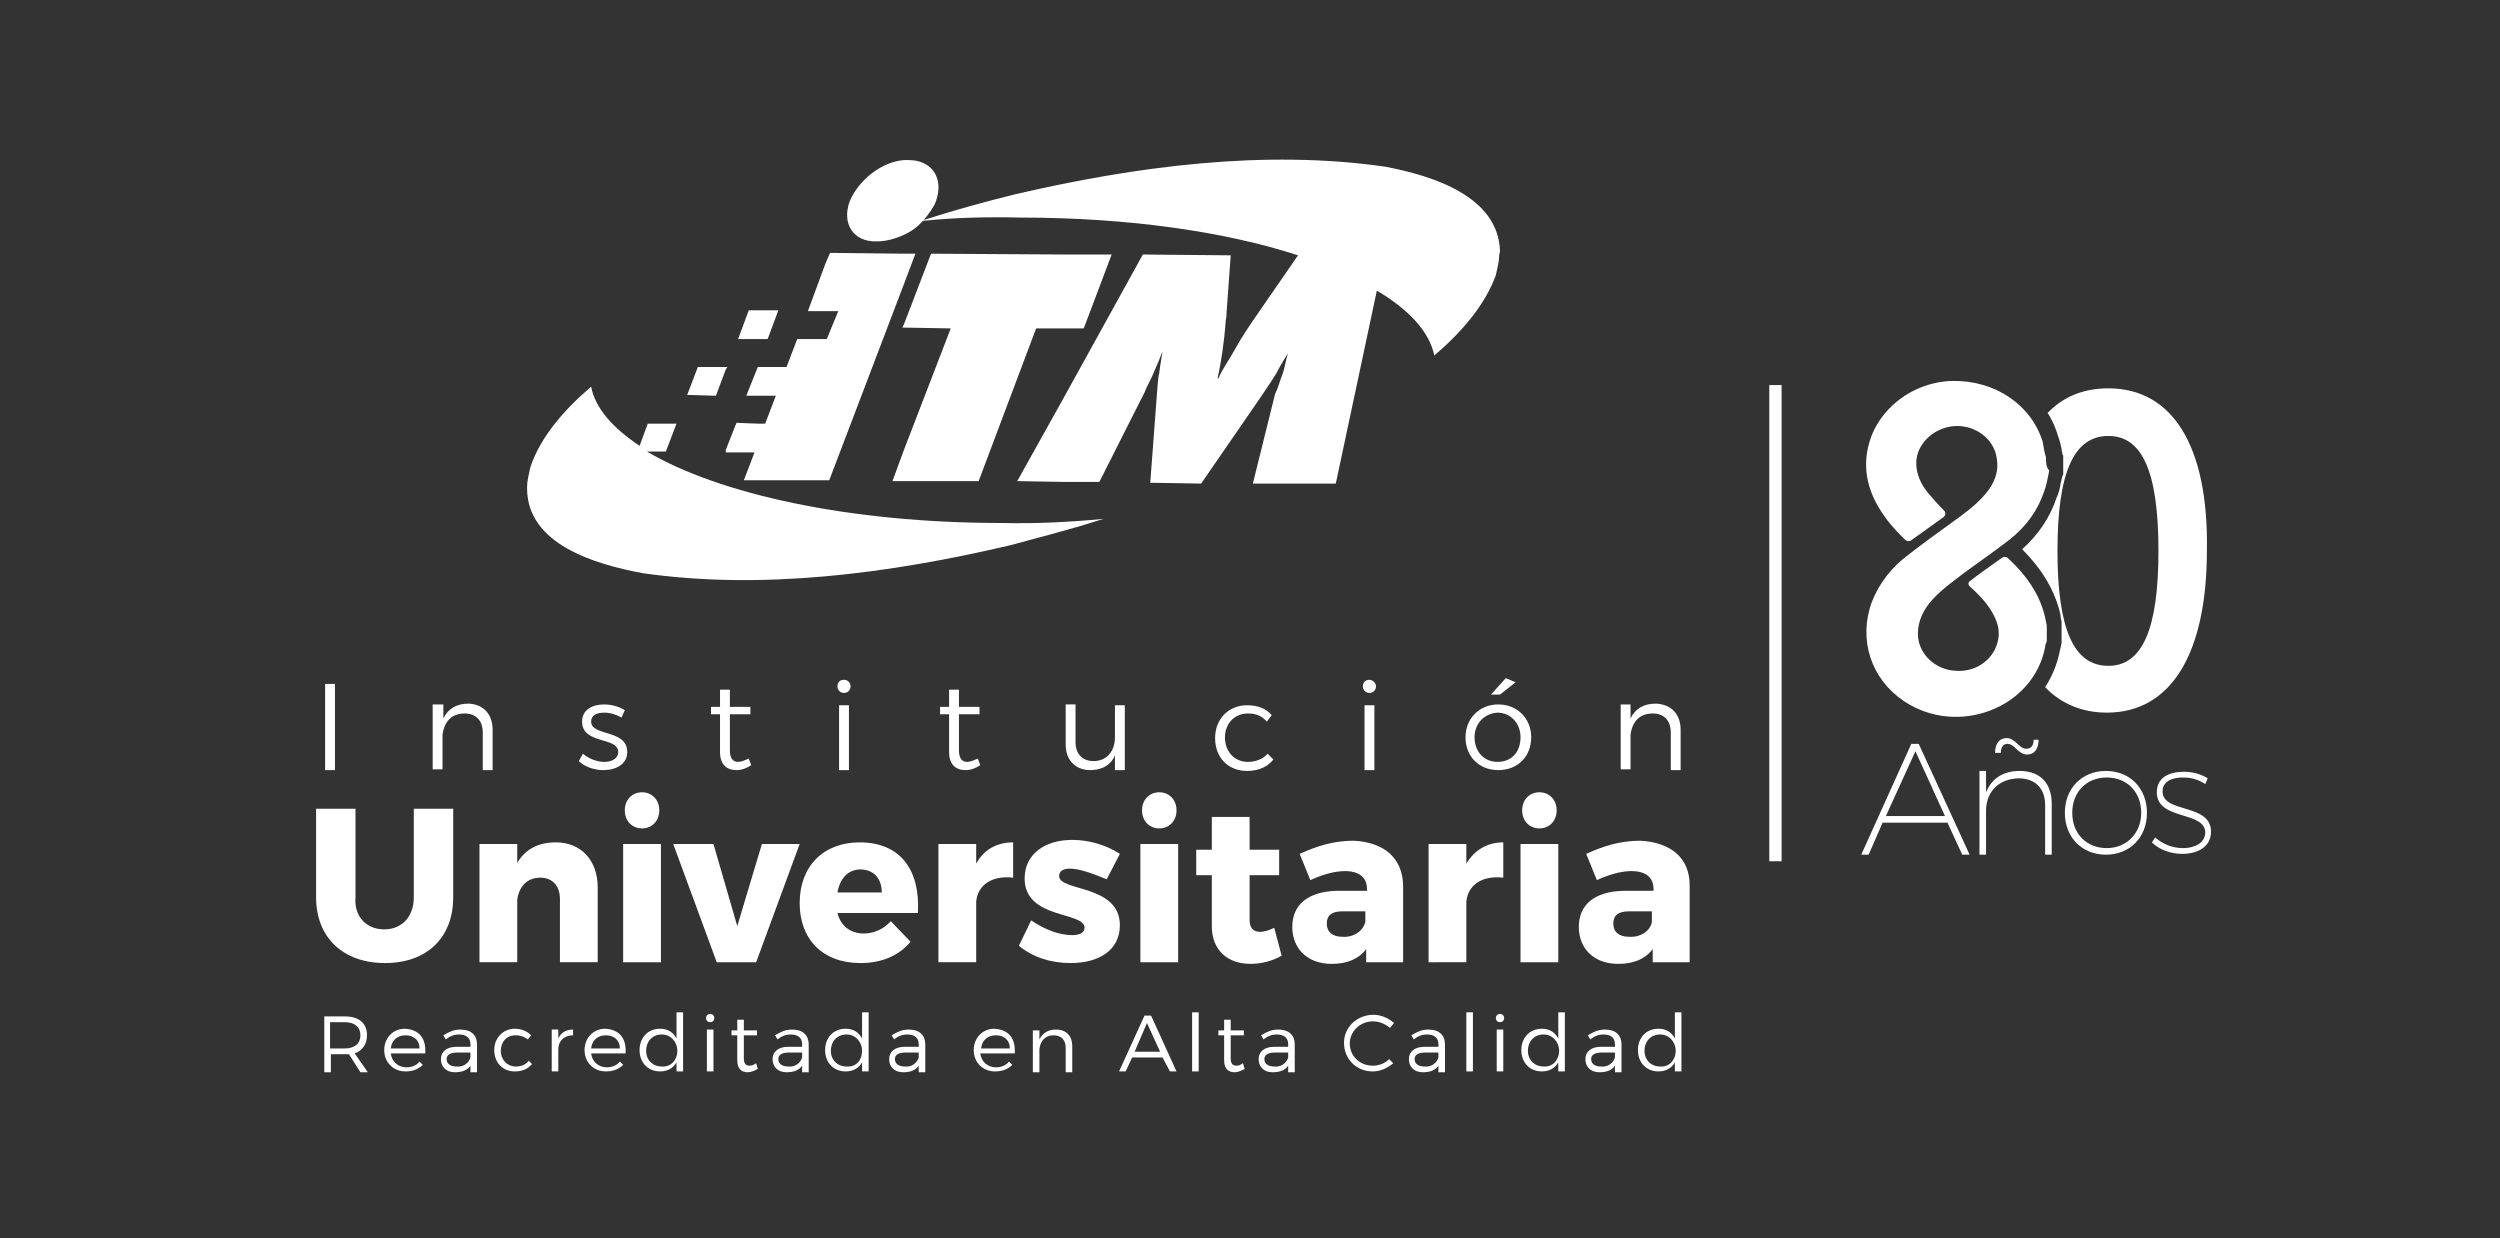 <?xml version="1.0" encoding="utf-8"?>
<!-- Generator: Adobe Illustrator 27.7.0, SVG Export Plug-In . SVG Version: 6.00 Build 0)  -->
<svg version="1.1" id="Capa_1" xmlns="http://www.w3.org/2000/svg" xmlns:xlink="http://www.w3.org/1999/xlink" x="0px" y="0px"
	 viewBox="0 0 304.5 150.8" style="enable-background:new 0 0 304.5 150.8;" xml:space="preserve">
<rect x="0" y="0" width="304.5" height="150.8" fill="#333333" stroke="none"/>
<style type="text/css">
	.st0{fill:#FFFFFF;}
</style>
<g>
	<g>
		<g>
			<line class="st0" x1="216.2" y1="46.9" x2="216.2" y2="104.9"/>
			<rect x="215.5" y="46.9" class="st0" width="1.5" height="58"/>
		</g>
		<g>
			<g>
				<path class="st0" d="M237.2,100.2h-7.9l-1.7,3.9h-0.9l6.1-13.5h0.9l6.2,13.5H239L237.2,100.2z M236.9,99.4l-3.6-7.9l-3.6,7.9
					H236.9z"/>
				<path class="st0" d="M249.9,97.9v6.2h-0.8v-6c0-2.1-1.2-3.3-3.3-3.3c-2.3,0.1-3.8,1.5-3.9,3.8v5.5h-0.8V93.9h0.8v2.6
					c0.7-1.7,2.1-2.6,4.1-2.6C248.5,93.9,249.9,95.4,249.9,97.9z M243.7,91.7H243c0-1.1,0.5-1.8,1.4-1.8c1.1,0,1.5,1.3,2.4,1.3
					c0.6,0,0.9-0.4,0.9-1.1h0.6c0,1.1-0.5,1.8-1.4,1.8c-1.1,0-1.5-1.3-2.4-1.3C244,90.6,243.7,91,243.7,91.7z"/>
				<path class="st0" d="M261.5,99c0,3-2.1,5.1-5,5.1c-2.9,0-5-2.1-5-5.1c0-3,2.1-5.1,5-5.1C259.4,93.9,261.5,96,261.5,99z
					 M252.4,99c0,2.6,1.8,4.3,4.2,4.3c2.4,0,4.2-1.8,4.2-4.3c0-2.5-1.7-4.3-4.2-4.3C254.1,94.7,252.4,96.5,252.4,99z"/>
				<path class="st0" d="M265.9,94.7c-1.4,0-2.5,0.5-2.5,1.7c0,2.7,5.9,1.4,5.9,4.9c0,1.9-1.7,2.7-3.5,2.7c-1.4,0-2.8-0.5-3.7-1.4
					l0.4-0.6c0.9,0.8,2.1,1.3,3.4,1.3c1.4,0,2.6-0.6,2.7-1.8c0.1-2.8-5.9-1.5-5.9-5c0-1.8,1.5-2.5,3.3-2.5c1.1,0,2.1,0.3,2.9,0.8
					l-0.3,0.7C267.7,94.9,266.8,94.7,265.9,94.7z"/>
			</g>
			<g>
				<path class="st0" d="M256.8,47.3c-3,0-5.5,1-7.4,3c0.6,0.9,1,1.9,1.3,2.9c0.2,0.5,0.3,1,0.4,1.5c0,0.2,0.1,0.4,0.1,0.6l0.1,0.2
					l0,2.3l-0.1,0.2c-0.1,0.3-0.1,0.5-0.2,0.8c-0.1,0.6-0.2,1.2-0.5,1.8c-0.8,2.4-2.2,4.5-4.2,6.3c2.4,2.4,3.8,4.8,4.5,7.3
					c0.1,0.4,0.2,0.7,0.2,1.1c0,0.1,0.1,0.3,0.1,0.4l0,0.2v2.4l-0.1,0.5c0,0.1-0.1,0.3-0.1,0.4c-0.3,1.6-0.9,3.1-1.8,4.5
					c1.9,2,4.5,3.1,7.5,3.1c7.8,0,12.2-7.1,12.2-19.8C269,54.3,264.6,47.3,256.8,47.3z M256.8,81.1c-4.2,0-6.2-4.4-6.2-14
					c0-9.6,2-14,6.2-14c4.1,0,6.1,4.3,6.1,14C262.9,76.7,260.9,81.1,256.8,81.1z"/>
			</g>
			<g>
				<path class="st0" d="M249.2,55.7c-0.2-0.6-0.3-1.3-0.4-1.9c-1.4-4.5-5.8-7.5-11-7.4c-4.8,0.1-9.1,3.4-10.2,7.8
					c-0.8,3.1,0,5.9,1.8,8.5c0.6,0.9,1.4,1.8,2.2,2.6l0.4,0.4c0.2,0.2,0.5,0.3,0.8,0.1l3.9-2.8c0.3-0.2,0.3-0.6,0.1-0.8
					c-0.7-0.7-1.4-1.5-2-2.2c-0.8-1-1.4-2.2-1.4-3.6c0-2.3,2.1-4.3,4.6-4.5c2.6-0.2,4.9,1.6,5.2,3.9c0.3,1.7-0.3,3.1-1.4,4.4
					c-1.1,1.3-2.6,2.4-4,3.4c-1.8,1.3-3.6,2.6-5.4,4c-2,1.5-3.5,3.4-4.4,5.7c-1.7,4.6-0.1,9.4,3.9,12.1c6.6,4.4,15.8,0.8,17.2-6.6
					c0-0.2,0.1-0.5,0.2-0.7v-1.9c-0.1-0.5-0.2-1-0.3-1.4c-0.7-2.6-2.2-4.7-4.2-6.6l-0.2-0.2c-0.2-0.2-0.5-0.2-0.7-0.1
					c-1.4,1-2.7,1.9-4,2.9c-0.2,0.2-0.2,0.4,0,0.6l0,0c1,0.9,2,1.9,2.7,3.1c0.6,1,1,2.1,0.8,3.3c-0.4,2.4-2.6,4.1-5.2,3.9
					c-2.5-0.1-4.6-2.1-4.6-4.5c0-1.6,0.7-3,1.8-4.2c1.1-1.2,2.5-2.2,3.8-3.2c1.9-1.4,3.8-2.7,5.6-4.1c2-1.6,3.4-3.5,4.2-5.9
					c0.3-0.8,0.4-1.6,0.6-2.5C249.2,56.9,249.2,56.3,249.2,55.7z"/>
			</g>
		</g>
	</g>
	<g>
		<g>
			<g>
				<path class="st0" d="M43.9,130.6l-1.4-2.2c-0.1,0-0.3,0-0.4,0h-1.8v2.2h-0.8v-6.8H42c1.7,0,2.7,0.8,2.7,2.3
					c0,1.1-0.6,1.9-1.5,2.2l1.6,2.3H43.9z M42,127.7c1.2,0,1.9-0.6,1.9-1.6c0-1-0.7-1.6-1.9-1.6h-1.8v3.2H42z"/>
				<path class="st0" d="M51.8,128.3h-4.2c0.1,1,0.9,1.7,1.9,1.7c0.6,0,1.2-0.2,1.6-0.7l0.4,0.4c-0.5,0.5-1.2,0.8-2.1,0.8
					c-1.5,0-2.6-1.1-2.6-2.6c0-1.5,1.1-2.6,2.5-2.6C51.1,125.4,51.9,126.5,51.8,128.3z M51.1,127.7c0-1-0.7-1.6-1.7-1.6
					c-1,0-1.7,0.6-1.8,1.6H51.1z"/>
				<path class="st0" d="M57.3,130.6v-0.8c-0.4,0.6-1.1,0.8-1.9,0.8c-1.1,0-1.7-0.7-1.7-1.6c0-0.9,0.7-1.5,1.9-1.5h1.7v-0.3
					c0-0.8-0.5-1.2-1.4-1.2c-0.6,0-1.1,0.2-1.6,0.6l-0.3-0.5c0.7-0.4,1.2-0.7,2.1-0.7c1.3,0,2,0.7,2,1.8l0,3.4H57.3z M57.3,128.8
					v-0.6h-1.6c-0.9,0-1.3,0.3-1.3,0.8c0,0.6,0.5,0.9,1.2,0.9C56.4,130,57.1,129.5,57.3,128.8z"/>
				<path class="st0" d="M62.8,126.1c-1.1,0-1.8,0.8-1.8,1.9c0,1.1,0.8,1.9,1.8,1.9c0.7,0,1.2-0.2,1.6-0.7l0.4,0.4
					c-0.5,0.6-1.2,0.9-2.1,0.9c-1.5,0-2.5-1.1-2.5-2.6c0-1.5,1.1-2.6,2.5-2.6c0.8,0,1.5,0.3,2,0.8l-0.4,0.5
					C63.9,126.3,63.4,126.1,62.8,126.1z"/>
				<path class="st0" d="M69.8,125.4v0.7c-1.1,0-1.8,0.7-1.8,1.7v2.7h-0.8v-5.1h0.8v1.1C68.3,125.8,68.9,125.4,69.8,125.4z"/>
				<path class="st0" d="M76.2,128.3H72c0.1,1,0.9,1.7,1.9,1.7c0.6,0,1.2-0.2,1.6-0.7l0.4,0.4c-0.5,0.5-1.2,0.8-2.1,0.8
					c-1.5,0-2.6-1.1-2.6-2.6c0-1.5,1.1-2.6,2.5-2.6C75.5,125.4,76.3,126.5,76.2,128.3z M75.5,127.7c0-1-0.7-1.6-1.7-1.6
					c-1,0-1.7,0.6-1.8,1.6H75.5z"/>
				<path class="st0" d="M83.2,123.3v7.2h-0.8v-1.1c-0.4,0.7-1.1,1.1-2,1.1c-1.5,0-2.5-1.1-2.5-2.6c0-1.5,1-2.6,2.5-2.6
					c0.9,0,1.6,0.4,2,1.2v-3.2H83.2z M82.5,128c0-1.1-0.8-2-1.9-2c-1.1,0-1.9,0.8-1.9,2c0,1.1,0.8,1.9,1.9,1.9
					C81.7,130,82.5,129.1,82.5,128z"/>
				<path class="st0" d="M87,124c0,0.3-0.2,0.5-0.5,0.5S86,124.3,86,124c0-0.3,0.2-0.5,0.5-0.5S87,123.7,87,124z M86.9,125.4v5.1
					h-0.8v-5.1H86.9z"/>
				<path class="st0" d="M92.3,130.2c-0.4,0.2-0.8,0.4-1.2,0.4c-0.8,0-1.3-0.4-1.3-1.5v-3h-0.7v-0.6h0.7v-1.3h0.8v1.3h1.6v0.6h-1.6
					v2.8c0,0.6,0.2,0.9,0.7,0.9c0.3,0,0.5-0.1,0.8-0.3L92.3,130.2z"/>
				<path class="st0" d="M97.7,130.6v-0.8c-0.4,0.6-1.1,0.8-1.9,0.8c-1.1,0-1.7-0.7-1.7-1.6c0-0.9,0.7-1.5,1.9-1.5h1.7v-0.3
					c0-0.8-0.5-1.2-1.4-1.2c-0.6,0-1.1,0.2-1.6,0.6l-0.3-0.5c0.7-0.4,1.2-0.7,2.1-0.7c1.3,0,2,0.7,2,1.8l0,3.4H97.7z M97.7,128.8
					v-0.6h-1.6c-0.9,0-1.3,0.3-1.3,0.8c0,0.6,0.5,0.9,1.2,0.9C96.8,130,97.5,129.5,97.7,128.8z"/>
				<path class="st0" d="M105.8,123.3v7.2H105v-1.1c-0.4,0.7-1.1,1.1-2,1.1c-1.5,0-2.5-1.1-2.5-2.6c0-1.5,1-2.6,2.5-2.6
					c0.9,0,1.6,0.4,2,1.2v-3.2H105.8z M105,128c0-1.1-0.8-2-1.9-2c-1.1,0-1.9,0.8-1.9,2c0,1.1,0.8,1.9,1.9,1.9
					C104.3,130,105,129.1,105,128z"/>
				<path class="st0" d="M111.9,130.6v-0.8c-0.4,0.6-1.1,0.8-1.9,0.8c-1.1,0-1.7-0.7-1.7-1.6c0-0.9,0.7-1.5,1.9-1.5h1.7v-0.3
					c0-0.8-0.5-1.2-1.4-1.2c-0.6,0-1.1,0.2-1.6,0.6l-0.3-0.5c0.7-0.4,1.2-0.7,2.1-0.7c1.3,0,2,0.7,2,1.8l0,3.4H111.9z M111.9,128.8
					v-0.6h-1.6c-0.9,0-1.3,0.3-1.3,0.8c0,0.6,0.5,0.9,1.2,0.9C111,130,111.7,129.5,111.9,128.8z"/>
				<path class="st0" d="M123.6,128.3h-4.2c0.1,1,0.9,1.7,1.9,1.7c0.6,0,1.2-0.2,1.6-0.7l0.4,0.4c-0.5,0.5-1.2,0.8-2.1,0.8
					c-1.5,0-2.6-1.1-2.6-2.6c0-1.5,1.1-2.6,2.5-2.6C122.9,125.4,123.7,126.5,123.6,128.3z M123,127.7c0-1-0.7-1.6-1.7-1.6
					c-1,0-1.7,0.6-1.8,1.6H123z"/>
				<path class="st0" d="M130.6,127.4v3.2h-0.8v-3c0-0.9-0.5-1.5-1.5-1.5c-1,0-1.6,0.7-1.7,1.7v2.8h-0.8v-5.1h0.8v1.1
					c0.4-0.8,1.1-1.2,2-1.2C129.9,125.4,130.6,126.2,130.6,127.4z"/>
				<path class="st0" d="M141.6,128.8h-3.7l-0.8,1.7h-0.8l3.1-6.8h0.8l3.1,6.8h-0.8L141.6,128.8z M141.3,128.1l-1.6-3.5l-1.5,3.5
					H141.3z"/>
				<path class="st0" d="M146,123.3v7.2h-0.8v-7.2H146z"/>
				<path class="st0" d="M151.6,130.2c-0.4,0.2-0.8,0.4-1.2,0.4c-0.8,0-1.3-0.4-1.3-1.5v-3h-0.7v-0.6h0.7v-1.3h0.8v1.3h1.6v0.6h-1.6
					v2.8c0,0.6,0.2,0.9,0.7,0.9c0.3,0,0.5-0.1,0.8-0.3L151.6,130.2z"/>
				<path class="st0" d="M156.9,130.6v-0.8c-0.4,0.6-1.1,0.8-1.9,0.8c-1.1,0-1.7-0.7-1.7-1.6c0-0.9,0.7-1.5,1.9-1.5h1.7v-0.3
					c0-0.8-0.5-1.2-1.4-1.2c-0.6,0-1.1,0.2-1.6,0.6l-0.3-0.5c0.7-0.4,1.2-0.7,2.1-0.7c1.3,0,2,0.7,2,1.8l0,3.4H156.9z M156.9,128.8
					v-0.6h-1.6c-0.9,0-1.3,0.3-1.3,0.8c0,0.6,0.5,0.9,1.2,0.9C156,130,156.7,129.5,156.9,128.8z"/>
				<path class="st0" d="M167.2,124.4c-1.5,0-2.8,1.2-2.8,2.7c0,1.5,1.2,2.7,2.8,2.7c0.8,0,1.5-0.3,2-0.8l0.5,0.5
					c-0.7,0.6-1.6,1-2.5,1c-2,0-3.5-1.5-3.5-3.5c0-1.9,1.6-3.4,3.6-3.4c0.9,0,1.8,0.4,2.5,1l-0.5,0.6
					C168.7,124.7,168,124.4,167.2,124.4z"/>
				<path class="st0" d="M175.2,130.6v-0.8c-0.4,0.6-1.1,0.8-1.9,0.8c-1.1,0-1.7-0.7-1.7-1.6c0-0.9,0.7-1.5,1.9-1.5h1.7v-0.3
					c0-0.8-0.5-1.2-1.4-1.2c-0.6,0-1.1,0.2-1.6,0.6l-0.3-0.5c0.7-0.4,1.2-0.7,2.1-0.7c1.3,0,2,0.7,2,1.8l0,3.4H175.2z M175.2,128.8
					v-0.6h-1.6c-0.9,0-1.3,0.3-1.3,0.8c0,0.6,0.5,0.9,1.2,0.9C174.3,130,175,129.5,175.2,128.8z"/>
				<path class="st0" d="M179.4,123.3v7.2h-0.8v-7.2H179.4z"/>
				<path class="st0" d="M183.2,124c0,0.3-0.2,0.5-0.5,0.5s-0.5-0.2-0.5-0.5c0-0.3,0.2-0.5,0.5-0.5S183.2,123.7,183.2,124z
					 M183.1,125.4v5.1h-0.8v-5.1H183.1z"/>
				<path class="st0" d="M190.6,123.3v7.2h-0.8v-1.1c-0.4,0.7-1.1,1.1-2,1.1c-1.5,0-2.5-1.1-2.5-2.6c0-1.5,1-2.6,2.5-2.6
					c0.9,0,1.6,0.4,2,1.2v-3.2H190.6z M189.9,128c0-1.1-0.8-2-1.9-2c-1.1,0-1.9,0.8-1.9,2c0,1.1,0.8,1.9,1.9,1.9
					C189.1,130,189.9,129.1,189.9,128z"/>
				<path class="st0" d="M196.7,130.6v-0.8c-0.4,0.6-1.1,0.8-1.9,0.8c-1.1,0-1.7-0.7-1.7-1.6c0-0.9,0.7-1.5,1.9-1.5h1.7v-0.3
					c0-0.8-0.5-1.2-1.4-1.2c-0.6,0-1.1,0.2-1.6,0.6l-0.3-0.5c0.7-0.4,1.2-0.7,2.1-0.7c1.3,0,2,0.7,2,1.8l0,3.4H196.7z M196.7,128.8
					v-0.6h-1.6c-0.9,0-1.3,0.3-1.3,0.8c0,0.6,0.5,0.9,1.2,0.9C195.8,130,196.5,129.5,196.7,128.8z"/>
				<path class="st0" d="M204.8,123.3v7.2h-0.8v-1.1c-0.4,0.7-1.1,1.1-2,1.1c-1.5,0-2.5-1.1-2.5-2.6c0-1.5,1-2.6,2.5-2.6
					c0.9,0,1.6,0.4,2,1.2v-3.2H204.8z M204.1,128c0-1.1-0.8-2-1.9-2c-1.1,0-1.9,0.8-1.9,2c0,1.1,0.8,1.9,1.9,1.9
					C203.3,130,204.1,129.1,204.1,128z"/>
			</g>
			<g>
				<path class="st0" d="M46.8,113.2c2.1,0,3.6-1.5,3.6-3.9V98.5h4.8v10.8c0,4.9-3.2,8-8.3,8c-5.1,0-8.4-3.1-8.4-8V98.5h4.8v10.8
					C43.1,111.7,44.7,113.2,46.8,113.2z"/>
				<path class="st0" d="M72.8,108.1v9.1h-4.6v-7.7c0-1.6-0.9-2.6-2.4-2.6c-1.6,0-2.6,1.1-2.8,2.7v7.6h-4.6v-14.4H63v2.3
					c1-1.7,2.6-2.5,4.7-2.5C70.7,102.6,72.8,104.7,72.8,108.1z"/>
				<path class="st0" d="M80.5,102.8v14.4h-4.6v-14.4H80.5z M80.3,98.7c0,1.3-0.9,2.2-2.1,2.2c-1.2,0-2.1-0.9-2.1-2.2
					c0-1.3,0.9-2.2,2.1-2.2C79.4,96.5,80.3,97.4,80.3,98.7z"/>
				<path class="st0" d="M86.9,102.8l2.9,10l3-10h4.6l-5.3,14.4h-4.8l-5.3-14.4H86.9z"/>
				<path class="st0" d="M111.8,111.2h-9.8c0.4,1.6,1.6,2.5,3.2,2.5c1.2,0,2.4-0.5,3.3-1.5l2.4,2.5c-1.4,1.7-3.5,2.6-6.1,2.6
					c-4.6,0-7.4-2.9-7.4-7.3c0-4.5,2.9-7.4,7.3-7.4C109.7,102.6,112.1,106,111.8,111.2z M107.4,108.7c0-1.7-1-2.8-2.6-2.8
					c-1.5,0-2.5,1.1-2.8,2.8H107.4z"/>
				<path class="st0" d="M123.4,102.6v4.3c-2.6-0.3-4.3,0.9-4.5,2.9v7.4h-4.6v-14.4h4.6v2.4C119.8,103.5,121.4,102.6,123.4,102.6z"
					/>
				<path class="st0" d="M130.3,105.8c-0.8,0-1.3,0.3-1.3,0.9c0,1.9,7.4,1,7.4,6c0,3-2.5,4.6-6,4.6c-2.4,0-4.6-0.7-6.3-2.1l1.5-3.1
					c1.6,1.1,3.4,1.8,5,1.8c0.9,0,1.5-0.3,1.5-0.9c0-2-7.3-1-7.3-6c0-3,2.5-4.7,5.8-4.7c2,0,4.1,0.6,5.8,1.7l-1.6,3.1
					C133.1,106.4,131.5,105.8,130.3,105.8z"/>
				<path class="st0" d="M143.5,102.8v14.4h-4.6v-14.4H143.5z M143.3,98.7c0,1.3-0.9,2.2-2.1,2.2c-1.2,0-2.1-0.9-2.1-2.2
					c0-1.3,0.9-2.2,2.1-2.2C142.4,96.5,143.3,97.4,143.3,98.7z"/>
				<path class="st0" d="M156.1,116.4c-1,0.6-2.4,1-3.8,1c-2.7,0-4.7-1.6-4.7-4.6v-6.2h-1.9v-3.1h1.9v-4h4.6v4h3.6v3.1h-3.6v5.4
					c0,1.1,0.5,1.5,1.3,1.5c0.5,0,1.1-0.2,1.7-0.5L156.1,116.4z"/>
				<path class="st0" d="M170.9,107.8v9.4h-4.5v-1.6c-0.9,1.2-2.3,1.8-4.2,1.8c-3,0-4.8-1.9-4.8-4.5c0-2.7,1.9-4.3,5.4-4.4h3.7v-0.2
					c0-1.4-0.9-2.2-2.7-2.2c-1.2,0-2.7,0.4-4.2,1.1l-1.3-3.2c2.2-1,4.2-1.6,6.6-1.6C168.6,102.6,170.8,104.5,170.9,107.8z
					 M166.3,112.3V111h-2.8c-1.3,0-1.9,0.5-1.9,1.5c0,1,0.7,1.6,1.9,1.6C164.9,114.2,166,113.4,166.3,112.3z"/>
				<path class="st0" d="M183.1,102.6v4.3c-2.6-0.3-4.3,0.9-4.5,2.9v7.4H174v-14.4h4.6v2.4C179.6,103.5,181.2,102.6,183.1,102.6z"/>
				<path class="st0" d="M189.8,102.8v14.4h-4.6v-14.4H189.8z M189.6,98.7c0,1.3-0.9,2.2-2.1,2.2c-1.2,0-2.1-0.9-2.1-2.2
					c0-1.3,0.9-2.2,2.1-2.2C188.7,96.5,189.6,97.4,189.6,98.7z"/>
				<path class="st0" d="M205.8,107.8v9.4h-4.5v-1.6c-0.9,1.2-2.3,1.8-4.2,1.8c-3,0-4.8-1.9-4.8-4.5c0-2.7,1.9-4.3,5.4-4.4h3.7v-0.2
					c0-1.4-0.9-2.2-2.7-2.2c-1.2,0-2.7,0.4-4.2,1.1l-1.3-3.2c2.2-1,4.2-1.6,6.6-1.6C203.5,102.6,205.8,104.5,205.8,107.8z
					 M201.2,112.3V111h-2.8c-1.3,0-1.9,0.5-1.9,1.5c0,1,0.7,1.6,1.9,1.6C199.8,114.2,201,113.4,201.2,112.3z"/>
			</g>
			<g>
				<g>
					<path class="st0" d="M40.8,83.3v10.5h-1.2V83.3H40.8z"/>
					<path class="st0" d="M60,88.9v4.9h-1.2v-4.6c0-1.4-0.8-2.3-2.2-2.3c-1.6,0-2.5,1-2.7,2.6v4.2h-1.2v-7.9H54v1.7
						c0.6-1.2,1.6-1.8,3.1-1.8C58.9,85.8,60,87,60,88.9z"/>
					<path class="st0" d="M73.6,86.8c-0.9,0-1.6,0.3-1.6,1.1c0,1.8,4.4,0.9,4.4,3.7c0,1.5-1.4,2.2-2.9,2.2c-1.1,0-2.3-0.4-3-1.1
						l0.5-0.9c0.7,0.6,1.7,1,2.6,1c0.9,0,1.7-0.4,1.7-1.2c0-1.9-4.4-0.9-4.4-3.7c0-1.5,1.3-2.1,2.7-2.1c0.9,0,1.9,0.3,2.5,0.7
						l-0.4,0.9C75.2,87.1,74.4,86.8,73.6,86.8z"/>
					<path class="st0" d="M91.5,93.2c-0.6,0.4-1.2,0.6-1.8,0.6c-1.2,0-2-0.7-2-2.2V87h-1.1v-0.9h1.1v-2.1h1.2v2.1h2.5V87h-2.5v4.4
						c0,1,0.4,1.4,1,1.4c0.4,0,0.8-0.2,1.3-0.4L91.5,93.2z"/>
					<path class="st0" d="M103.6,83.6c0,0.4-0.3,0.8-0.8,0.8c-0.4,0-0.8-0.3-0.8-0.8c0-0.5,0.3-0.8,0.8-0.8
						C103.3,82.8,103.6,83.2,103.6,83.6z M103.4,85.9v7.9h-1.2v-7.9H103.4z"/>
					<path class="st0" d="M119.4,93.2c-0.6,0.4-1.2,0.6-1.8,0.6c-1.2,0-2-0.7-2-2.2V87h-1.1v-0.9h1.1v-2.1h1.2v2.1h2.5V87h-2.5v4.4
						c0,1,0.4,1.4,1,1.4c0.4,0,0.8-0.2,1.3-0.4L119.4,93.2z"/>
					<path class="st0" d="M137,85.9v7.9h-1.2V92c-0.5,1.2-1.6,1.8-3,1.8c-1.8,0-3-1.2-3-3.1v-4.9h1.2v4.6c0,1.4,0.8,2.3,2.2,2.3
						c1.6,0,2.6-1.2,2.6-2.9v-3.9H137z"/>
					<path class="st0" d="M152,86.9c-1.6,0-2.8,1.2-2.8,2.9c0,1.8,1.2,3,2.8,3c1,0,1.9-0.4,2.4-1l0.7,0.7c-0.7,0.9-1.8,1.4-3.2,1.4
						c-2.3,0-3.9-1.6-3.9-4c0-2.3,1.6-4,3.9-4c1.3,0,2.3,0.4,3,1.2l-0.6,0.8C153.7,87.2,153,86.9,152,86.9z"/>
					<path class="st0" d="M167.6,83.6c0,0.4-0.3,0.8-0.8,0.8c-0.4,0-0.8-0.3-0.8-0.8c0-0.5,0.3-0.8,0.8-0.8
						C167.2,82.8,167.6,83.2,167.6,83.6z M167.4,85.9v7.9h-1.2v-7.9H167.4z"/>
					<path class="st0" d="M186.5,89.8c0,2.4-1.7,4-4,4c-2.4,0-4-1.7-4-4c0-2.3,1.7-4,4-4C184.8,85.8,186.5,87.5,186.5,89.8z
						 M179.6,89.8c0,1.8,1.2,3,2.8,3c1.7,0,2.8-1.2,2.8-3c0-1.7-1.2-3-2.8-3C180.8,86.9,179.6,88.1,179.6,89.8z M184.6,83.1
						l-1.9,1.5h-1.1l1.8-2L184.6,83.1z"/>
					<path class="st0" d="M204.7,88.9v4.9h-1.2v-4.6c0-1.4-0.8-2.3-2.2-2.3c-1.6,0-2.5,1-2.7,2.6v4.2h-1.2v-7.9h1.2v1.7
						c0.6-1.2,1.6-1.8,3.1-1.8C203.6,85.8,204.7,87,204.7,88.9z"/>
				</g>
			</g>
		</g>
		<g>
			<path class="st0" d="M182.7,30.6c-0.2-6.7-8.2-9.2-14-10.3c-14.6-2.1-30.2-0.1-45.2,3.4c-3.6,0.9-7.3,1.9-11,3.1
				c0.6-0.7,1.2-1.5,1.5-2.3c1-2.8-0.5-5-3.3-5c-0.2,0-0.4,0-0.6,0c-2.7,0.2-5.5,2.4-6.6,5c-1,2.7,0.4,5,3.3,4.9
				c1.1,0,2.2-0.3,3.3-0.8c0.9-0.4,1.7-1,2.3-1.7c3.9-0.4,7.8-0.5,11.9-0.4c13.1,0,24.9,1.7,33.8,4.6l0,0l-4.7,6.8
				c-1.1,1.6-2.2,3.2-2.9,4.5c-0.7,1.3-1.6,2.5-2.1,3.7l-0.1,0c0.4-1.8,0.8-4.3,1-7.1c0.1-0.5,0.1-0.8,0.1-1l0.5-6.9L139.2,31
				l-9.5,17.2l-5.8,10.4l5.8,0.1l4.2,0l5.5-10.9c0.3-0.8,0.9-1.8,1.2-2.6c0.3-0.7,0.7-1.6,1-2.4c-0.1,0.7-0.3,1.7-0.4,2.6
				c-0.2,0.8-0.2,1.8-0.3,2.8l-0.8,10.6l6.2,0.1l7.3-10.6c0.6-0.9,1.3-1.9,1.9-2.9c0.4-0.8,1-1.8,1.4-2.4c-0.3,0.8-0.4,1.8-0.7,2.6
				c-0.3,0.7-0.5,1.6-0.9,2.4l-2.7,10.9l10.1,0l5-23.5c3.9,2.3,6.4,5,7,7.9c3.4-2.9,6.2-6.2,7.5-9.8c0.2-0.9,0.4-1.7,0.4-2.4
				L182.7,30.6z"/>
			<path class="st0" d="M122,63.7c-18.5,0-34.4-3.5-43.2-8.7l2.3,0l1.3-3.4l-3.5,0l-1,2.7c-3.3-2.2-5.4-4.6-5.9-7.2
				c-3.4,2.9-6.2,6.2-7.4,9.8c-0.2,0.9-0.4,1.7-0.4,2.4l0,0.3c0.1,6.7,8.2,9.1,14,10.2c14.5,2.1,30,0.1,44.9-3.4
				c3.7-1,7.6-2,11.3-3.2C130.2,63.6,126.1,63.8,122,63.7z"/>
			<polygon class="st0" points="93.5,41.3 94.8,37.8 92.3,37.8 91.2,37.8 89.9,41.3 92.3,41.3 			"/>
			<polygon class="st0" points="108.7,58.6 110.1,58.6 119.2,58.6 126.2,40 129.7,40 132,40 135.4,31 129.7,31 113.4,30.9 
				110.1,39.5 109.9,39.9 110.1,39.9 115.8,40 110.1,54.8 			"/>
			<polygon class="st0" points="88.4,45 88.6,44.7 88.4,44.7 85,44.7 83.7,48.1 87.2,48.2 			"/>
			<polygon class="st0" points="88.4,55.1 88.4,55.1 91.9,55.1 90.6,58.5 92.4,58.5 100.6,58.5 101,58.5 110.1,34.6 111.5,30.9 
				110.1,30.9 101.1,30.8 100.5,32.2 98.4,37.9 100.5,37.9 102.1,37.9 100.7,41.3 100.5,41.3 97.1,41.3 95.8,44.7 92.3,44.7 
				92.3,44.7 90.9,48.2 92.3,48.2 94.5,48.2 93.2,51.6 92.3,51.6 89.7,51.5 88.4,54.8 			"/>
		</g>
	</g>
</g>
</svg>
